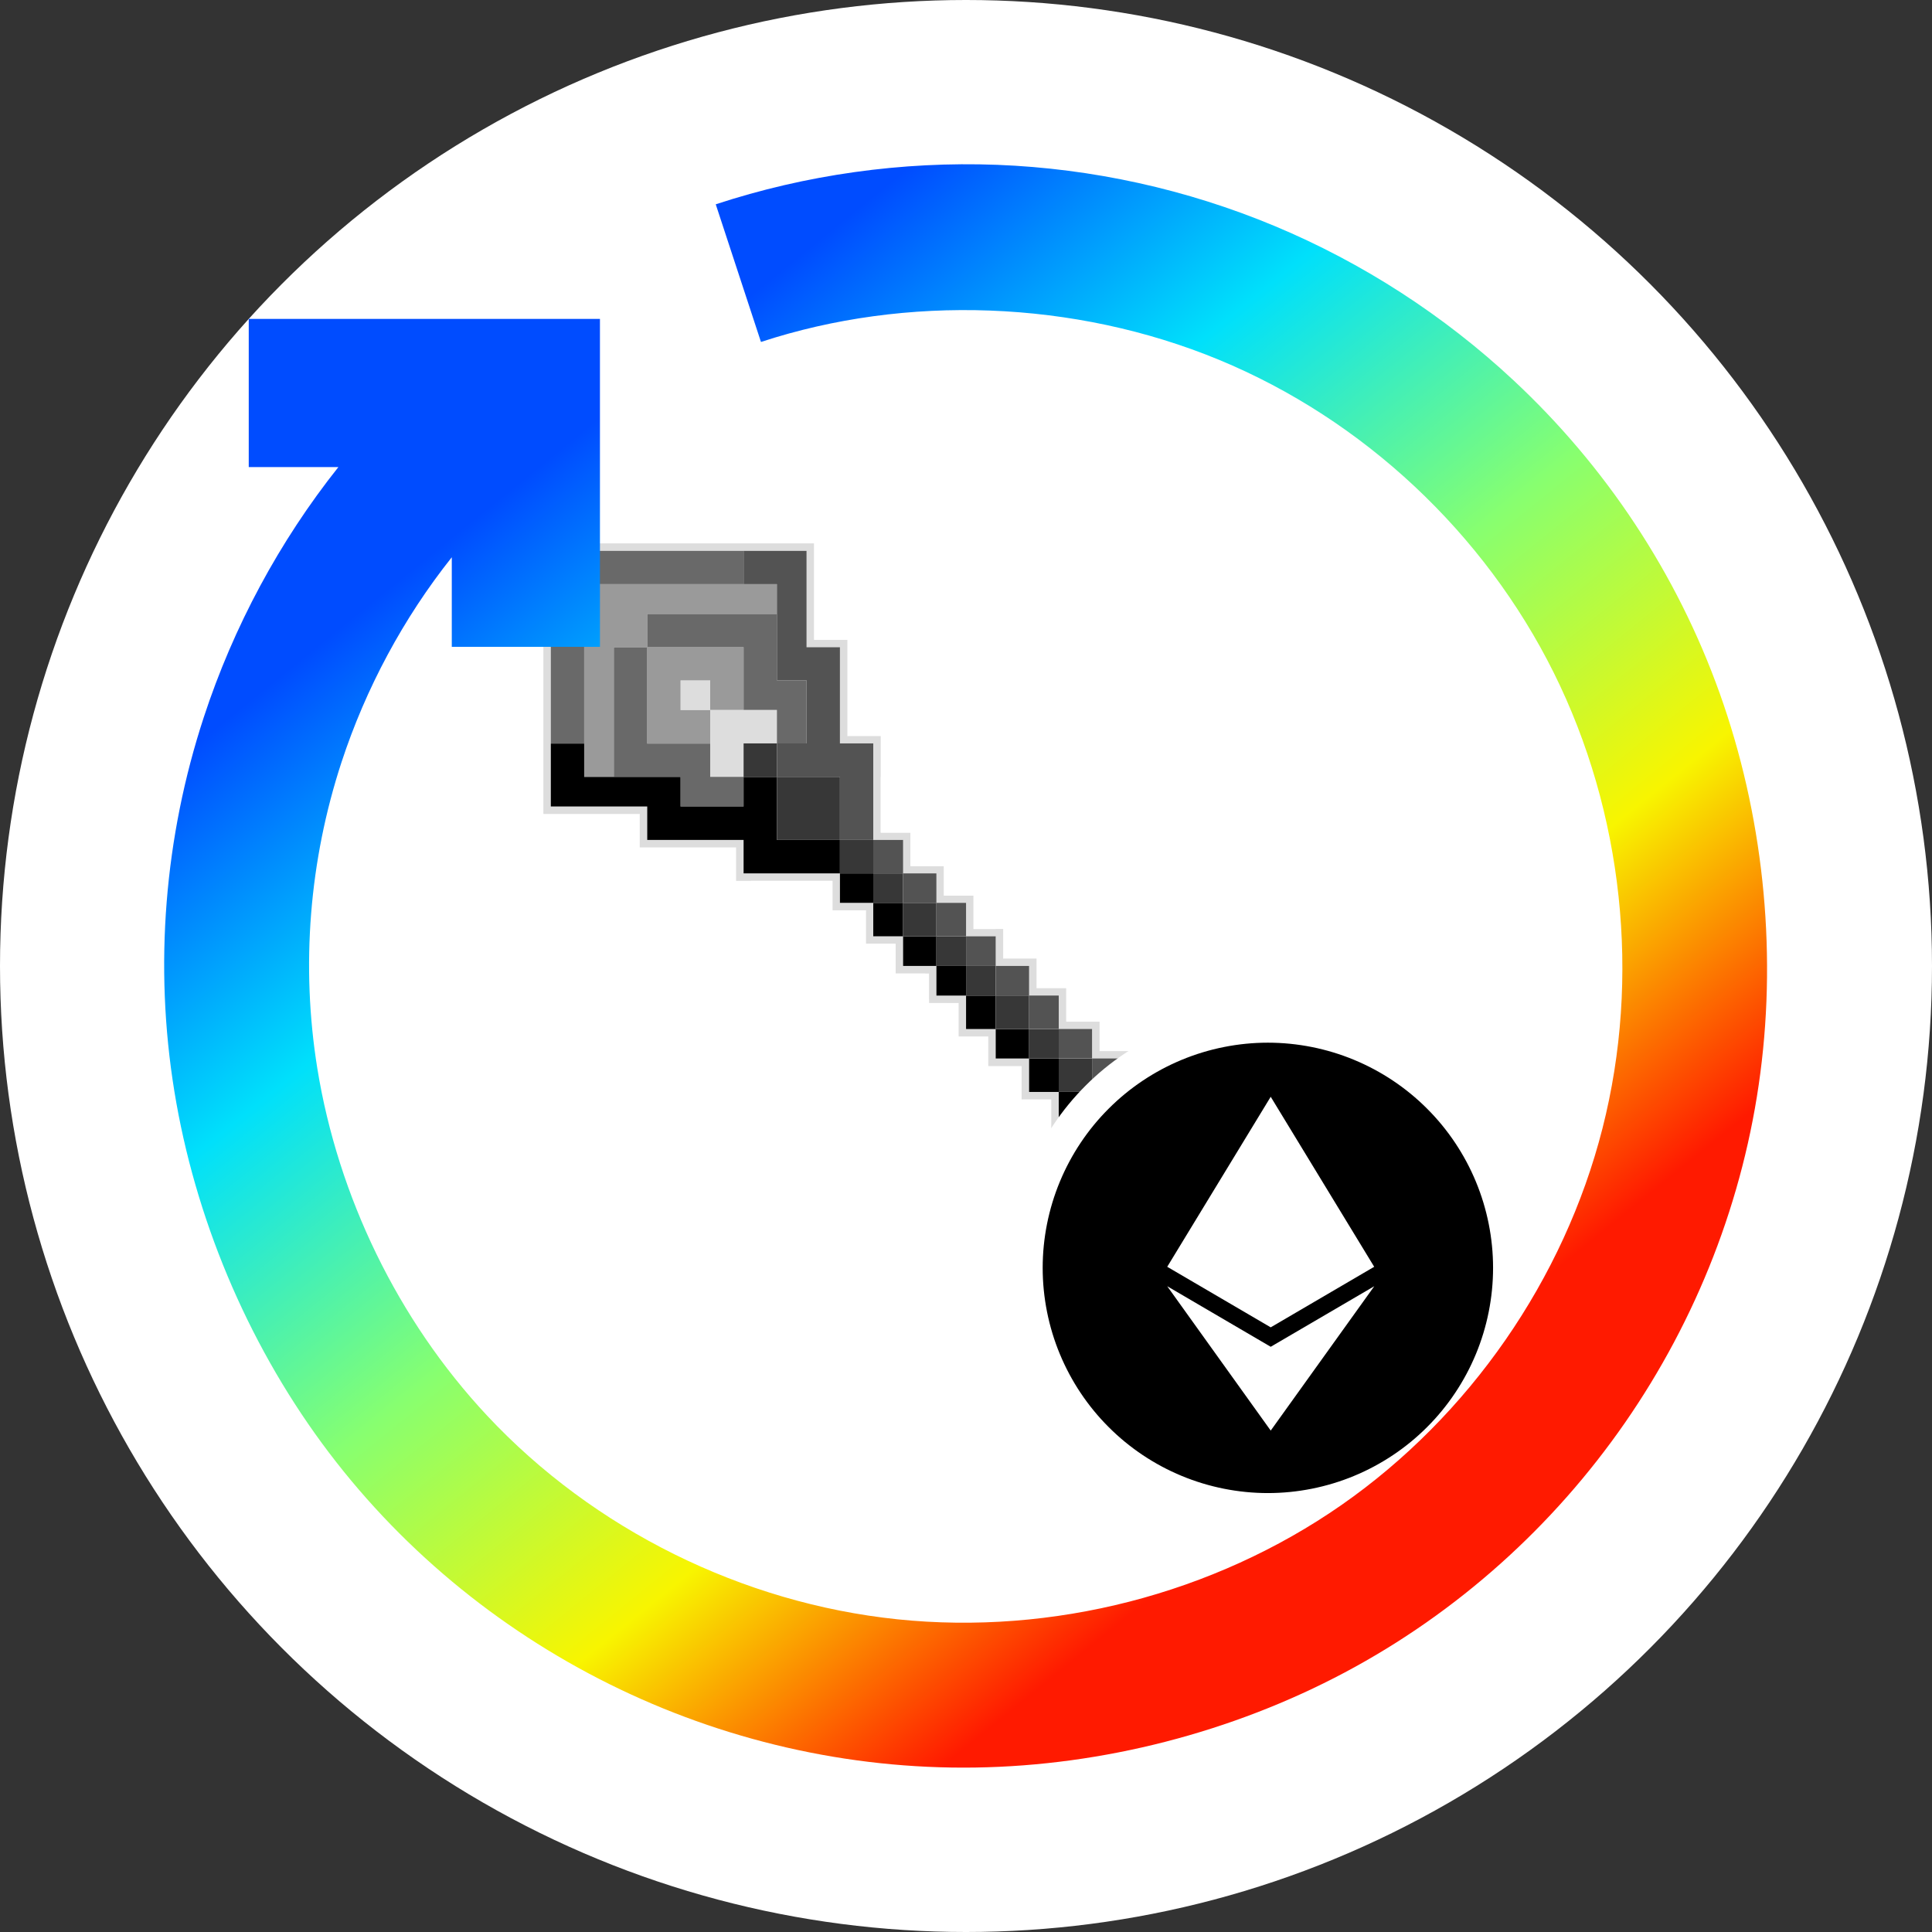 <svg width="32" height="32" viewBox="0 0 32 32" fill="none" xmlns="http://www.w3.org/2000/svg">
<rect x="0" y="0" width="32" height="32" fill="#333333" stroke="none"/>
<circle cx="16" cy="16" r="16" fill="white"/>
<path d="M12.316 12.867V12.313H12.868V11.762H11.763V11.269H11.272V11.762H11.763V12.867H12.316Z" fill="#DDDDDD"/>
<path fill-rule="evenodd" clip-rule="evenodd" d="M13.482 9H9V13.482H10.596V14.036H12.192V14.59H13.788V15.078H14.341V15.632H14.834V16.125H15.387V16.613H15.878V17.167H16.369V17.658H16.921V18.209H17.412V18.761H17.965V19.254H18.517V19.805H19.008V20.357H19.561V20.853H20.114V21.404H20.607V21.955H21.157V22.446H21.707V23H23V21.71H22.447V21.156H21.954V20.605H21.404V20.109H20.854V19.563H20.36V19.011H20.237V19.009H19.808V18.518H19.255V17.964H18.764V17.41H18.212V16.922H17.659V16.368H17.168V15.877H16.616V15.387H16.125V14.833H15.634V14.345H15.081V13.791H14.588V12.192H14.035V10.599H13.482V9ZM22.877 22.879H21.831V22.325H21.28V21.834H20.73V21.283H20.237V20.726H19.684V20.235H19.132V19.684H18.641V19.13H18.088V18.639H17.536V18.085H17.045V17.531H16.492V17.043H16.001V16.489H15.51V15.999H14.958V15.508H14.464V14.954H13.912V14.466H12.316V13.912H10.72V13.358H9.123V9.124H13.359V10.72H13.912V12.313H14.464V13.912H14.958V14.466H15.51V14.954H16.001V15.508H16.492V15.999H17.045V16.489H17.536V17.043H18.088V17.531H18.641V18.085H19.132V18.639H19.684V19.13H20.237V19.684H20.73V20.235H21.28V20.726H21.831V21.28H22.324V21.834H22.877V22.879Z" fill="#DDDDDD"/>
<path d="M9.676 9.675H12.868V10.169H10.72V10.72H10.167V12.867H9.676V9.675Z" fill="#9A9A9A"/>
<path d="M10.72 10.72H12.316V11.759H11.763V11.269H11.272V11.762H11.763V12.316H10.72V10.72Z" fill="#9A9A9A"/>
<path d="M9.123 9.124H12.316V9.675H9.676V12.316H9.123V9.124Z" fill="#696969"/>
<path d="M12.868 10.169H10.72V10.72H10.167V12.867H11.272V13.358H12.316V12.867H11.763V12.316H10.72V10.72H12.316V11.759H12.868V12.316H13.359V11.269H12.868V10.169Z" fill="#696969"/>
<path d="M9.676 12.316H9.123V13.358H10.72V13.912H12.316V14.466H13.912V14.954H14.464V15.508H14.958V15.999H15.51V16.49H16.001V17.044H16.492V17.532H17.045V18.086H17.536V18.64H18.088V19.13H18.641V19.684H19.132V20.236H19.684V20.726H20.237V21.283H20.73V21.834H21.281V22.325H21.831V22.879H22.324V22.325H21.831V21.834H21.281V21.283H20.73V20.726H20.237V20.236H19.684V19.684H19.132V19.13H18.641V18.64H18.088V18.086H17.536V17.532H17.045V17.044H16.492V16.49H16.001V15.999H15.51V15.508H14.958V14.954H14.464V14.466H13.912V13.912H12.868V12.868H12.316V13.358H11.272V12.868H9.676V12.316Z" fill="black"/>
<path d="M12.868 12.313H12.316V12.867H12.868V13.912H13.912V14.466H14.464V14.954H14.958V15.508H15.51V15.999H16.001V16.489H16.492V17.044H17.045V17.532H17.536V18.085H18.088V18.64H18.641V19.13H19.132V19.684H19.684V20.235H20.237V20.726H20.73V21.283H21.28V21.834H21.831V22.325H22.324V22.879H22.877V22.325H22.324V21.834H21.831V21.28H21.28V20.726H20.73V20.235H20.237V19.684H19.684V19.13H19.132V18.64H18.641V18.085H18.088V17.532H17.536V17.044H17.045V16.489H16.492V15.999H16.001V15.508H15.51V14.954H14.958V14.466H14.464V13.912H13.912V12.867H12.868V12.313Z" fill="#373737"/>
<path d="M12.316 9.124H13.359V10.72H13.912V12.313H14.464V13.912H13.912V12.867H12.868V12.313H13.359V11.269H12.868V9.675H12.316V9.124Z" fill="#535353"/>
<path d="M14.958 14.466V13.912H14.464V14.466H14.958Z" fill="#535353"/>
<path d="M15.51 14.954V14.466H14.958V14.954H15.51Z" fill="#535353"/>
<path d="M16.001 15.508V14.954H15.51V15.508H16.001Z" fill="#535353"/>
<path d="M16.492 15.999V15.508H16.001V15.999H16.492Z" fill="#535353"/>
<path d="M17.045 16.489V15.999H16.492V16.489H17.045Z" fill="#535353"/>
<path d="M17.536 17.043V16.489H17.045V17.043H17.536Z" fill="#535353"/>
<path d="M18.088 17.531V17.043H17.536V17.531H18.088Z" fill="#535353"/>
<path d="M18.641 18.085V17.531H18.088V18.085H18.641Z" fill="#535353"/>
<path d="M19.132 18.639V18.085H18.641V18.639H19.132Z" fill="#535353"/>
<path d="M19.684 19.13V18.639H19.132V19.13H19.684Z" fill="#535353"/>
<path d="M20.237 19.684V19.13H19.684V19.684H20.237Z" fill="#535353"/>
<path d="M20.73 20.235V19.684H20.237V20.235H20.73Z" fill="#535353"/>
<path d="M21.28 20.726V20.235H20.73V20.726H21.28Z" fill="#535353"/>
<path d="M21.831 21.28V20.726H21.28V21.28H21.831Z" fill="#535353"/>
<path d="M22.324 21.834V21.28H21.831V21.834H22.324Z" fill="#535353"/>
<path d="M22.324 21.834V22.325H22.877V21.834H22.324Z" fill="#535353"/>
<path d="M14.711 12.685H14.958V12.868H15.51V13.052H15.695V13.237H15.878V13.424H16.307V13.852H16.492V14.039H16.677V14.226H16.492V14.954H16.307V15.202H16.492V15.387H16.125V14.833H15.634V14.345H15.081V13.791H14.588V12.868H14.711V12.685Z" fill="white"/>
<path fill-rule="evenodd" clip-rule="evenodd" d="M13.788 14.59H12.439V14.772H12.192V14.954H12.439V15.569H12.621V15.938H12.806V16.308H12.992V16.553H13.177V16.738H13.359V16.922H13.544V17.104H14.159V17.289H14.344V17.104H14.958V16.922H15.325V16.738H15.695V16.614H15.387V16.553H15.325V16.125H14.835V15.632H14.341V15.078H13.788V14.59ZM12.439 14.954V14.772H12.621V14.954H12.439Z" fill="white"/>
<path fill-rule="evenodd" clip-rule="evenodd" d="M25 21C25 20.477 24.896 19.953 24.695 19.469C24.495 18.986 24.199 18.542 23.828 18.172C23.458 17.801 23.014 17.505 22.531 17.305C22.047 17.104 21.523 17 21 17C20.477 17 19.953 17.104 19.469 17.305C18.986 17.505 18.542 17.801 18.172 18.172C17.801 18.542 17.505 18.986 17.305 19.469C17.104 19.953 17 20.477 17 21C17 21.523 17.104 22.047 17.305 22.531C17.505 23.014 17.801 23.458 18.172 23.828C18.542 24.199 18.986 24.495 19.469 24.695C19.953 24.896 20.477 25 21 25C21.523 25 22.047 24.896 22.531 24.695C23.014 24.495 23.458 24.199 23.828 23.828C24.199 23.458 24.495 23.014 24.695 22.531C24.896 22.047 25 21.523 25 21Z" fill="black" stroke="white" stroke-width="0.54"/>
<path fill-rule="evenodd" clip-rule="evenodd" d="M21.047 18.166L19.333 20.982L21.047 21.985L22.761 20.982L21.047 18.166Z" fill="white"/>
<path fill-rule="evenodd" clip-rule="evenodd" d="M19.333 21.304L21.047 23.695L22.762 21.304L21.047 22.307L19.333 21.304Z" fill="white"/>
<path fill-rule="evenodd" clip-rule="evenodd" d="M11.855 3.384C13.345 2.894 14.938 2.67 16.516 2.73C18.094 2.791 19.658 3.136 21.113 3.744C22.568 4.352 23.915 5.223 25.067 6.298C26.592 7.719 27.775 9.498 28.485 11.487C29.195 13.476 29.431 15.677 29.157 17.771C28.884 19.866 28.1 21.855 26.914 23.566C25.728 25.277 24.14 26.709 22.274 27.701C20.409 28.692 18.266 29.244 16.154 29.276C14.042 29.308 11.96 28.821 10.095 27.895C8.231 26.97 6.583 25.607 5.332 23.904C4.082 22.201 3.227 20.159 2.888 18.075C2.549 15.991 2.725 13.865 3.375 11.881C3.866 10.382 4.628 8.964 5.605 7.736H4.12V5.282H9.937V10.714H7.483V9.23C6.683 10.236 6.059 11.397 5.656 12.626C5.124 14.251 4.981 15.995 5.256 17.697C5.599 19.814 6.589 21.865 8.067 23.446C9.834 25.336 12.3 26.554 14.866 26.821C17.432 27.087 20.099 26.403 22.217 24.929C24.335 23.454 25.905 21.191 26.542 18.69C27.179 16.19 26.884 13.453 25.735 11.142C24.586 8.832 22.584 6.949 20.189 5.959C17.794 4.969 15.008 4.874 12.604 5.664L11.855 3.384Z" fill="url(#paint0_linear_760_7944)"/>
<defs>
<linearGradient id="paint0_linear_760_7944" x1="2.043" y1="13.297" x2="15.222" y2="29.577" gradientUnits="userSpaceOnUse">
<stop stop-color="#004CFF"/>
<stop offset="0.252" stop-color="#00E0FB"/>
<stop offset="0.506" stop-color="#87FF70"/>
<stop offset="0.755" stop-color="#F8F500"/>
<stop offset="1" stop-color="#FF1A00"/>
</linearGradient>
</defs>
</svg>

